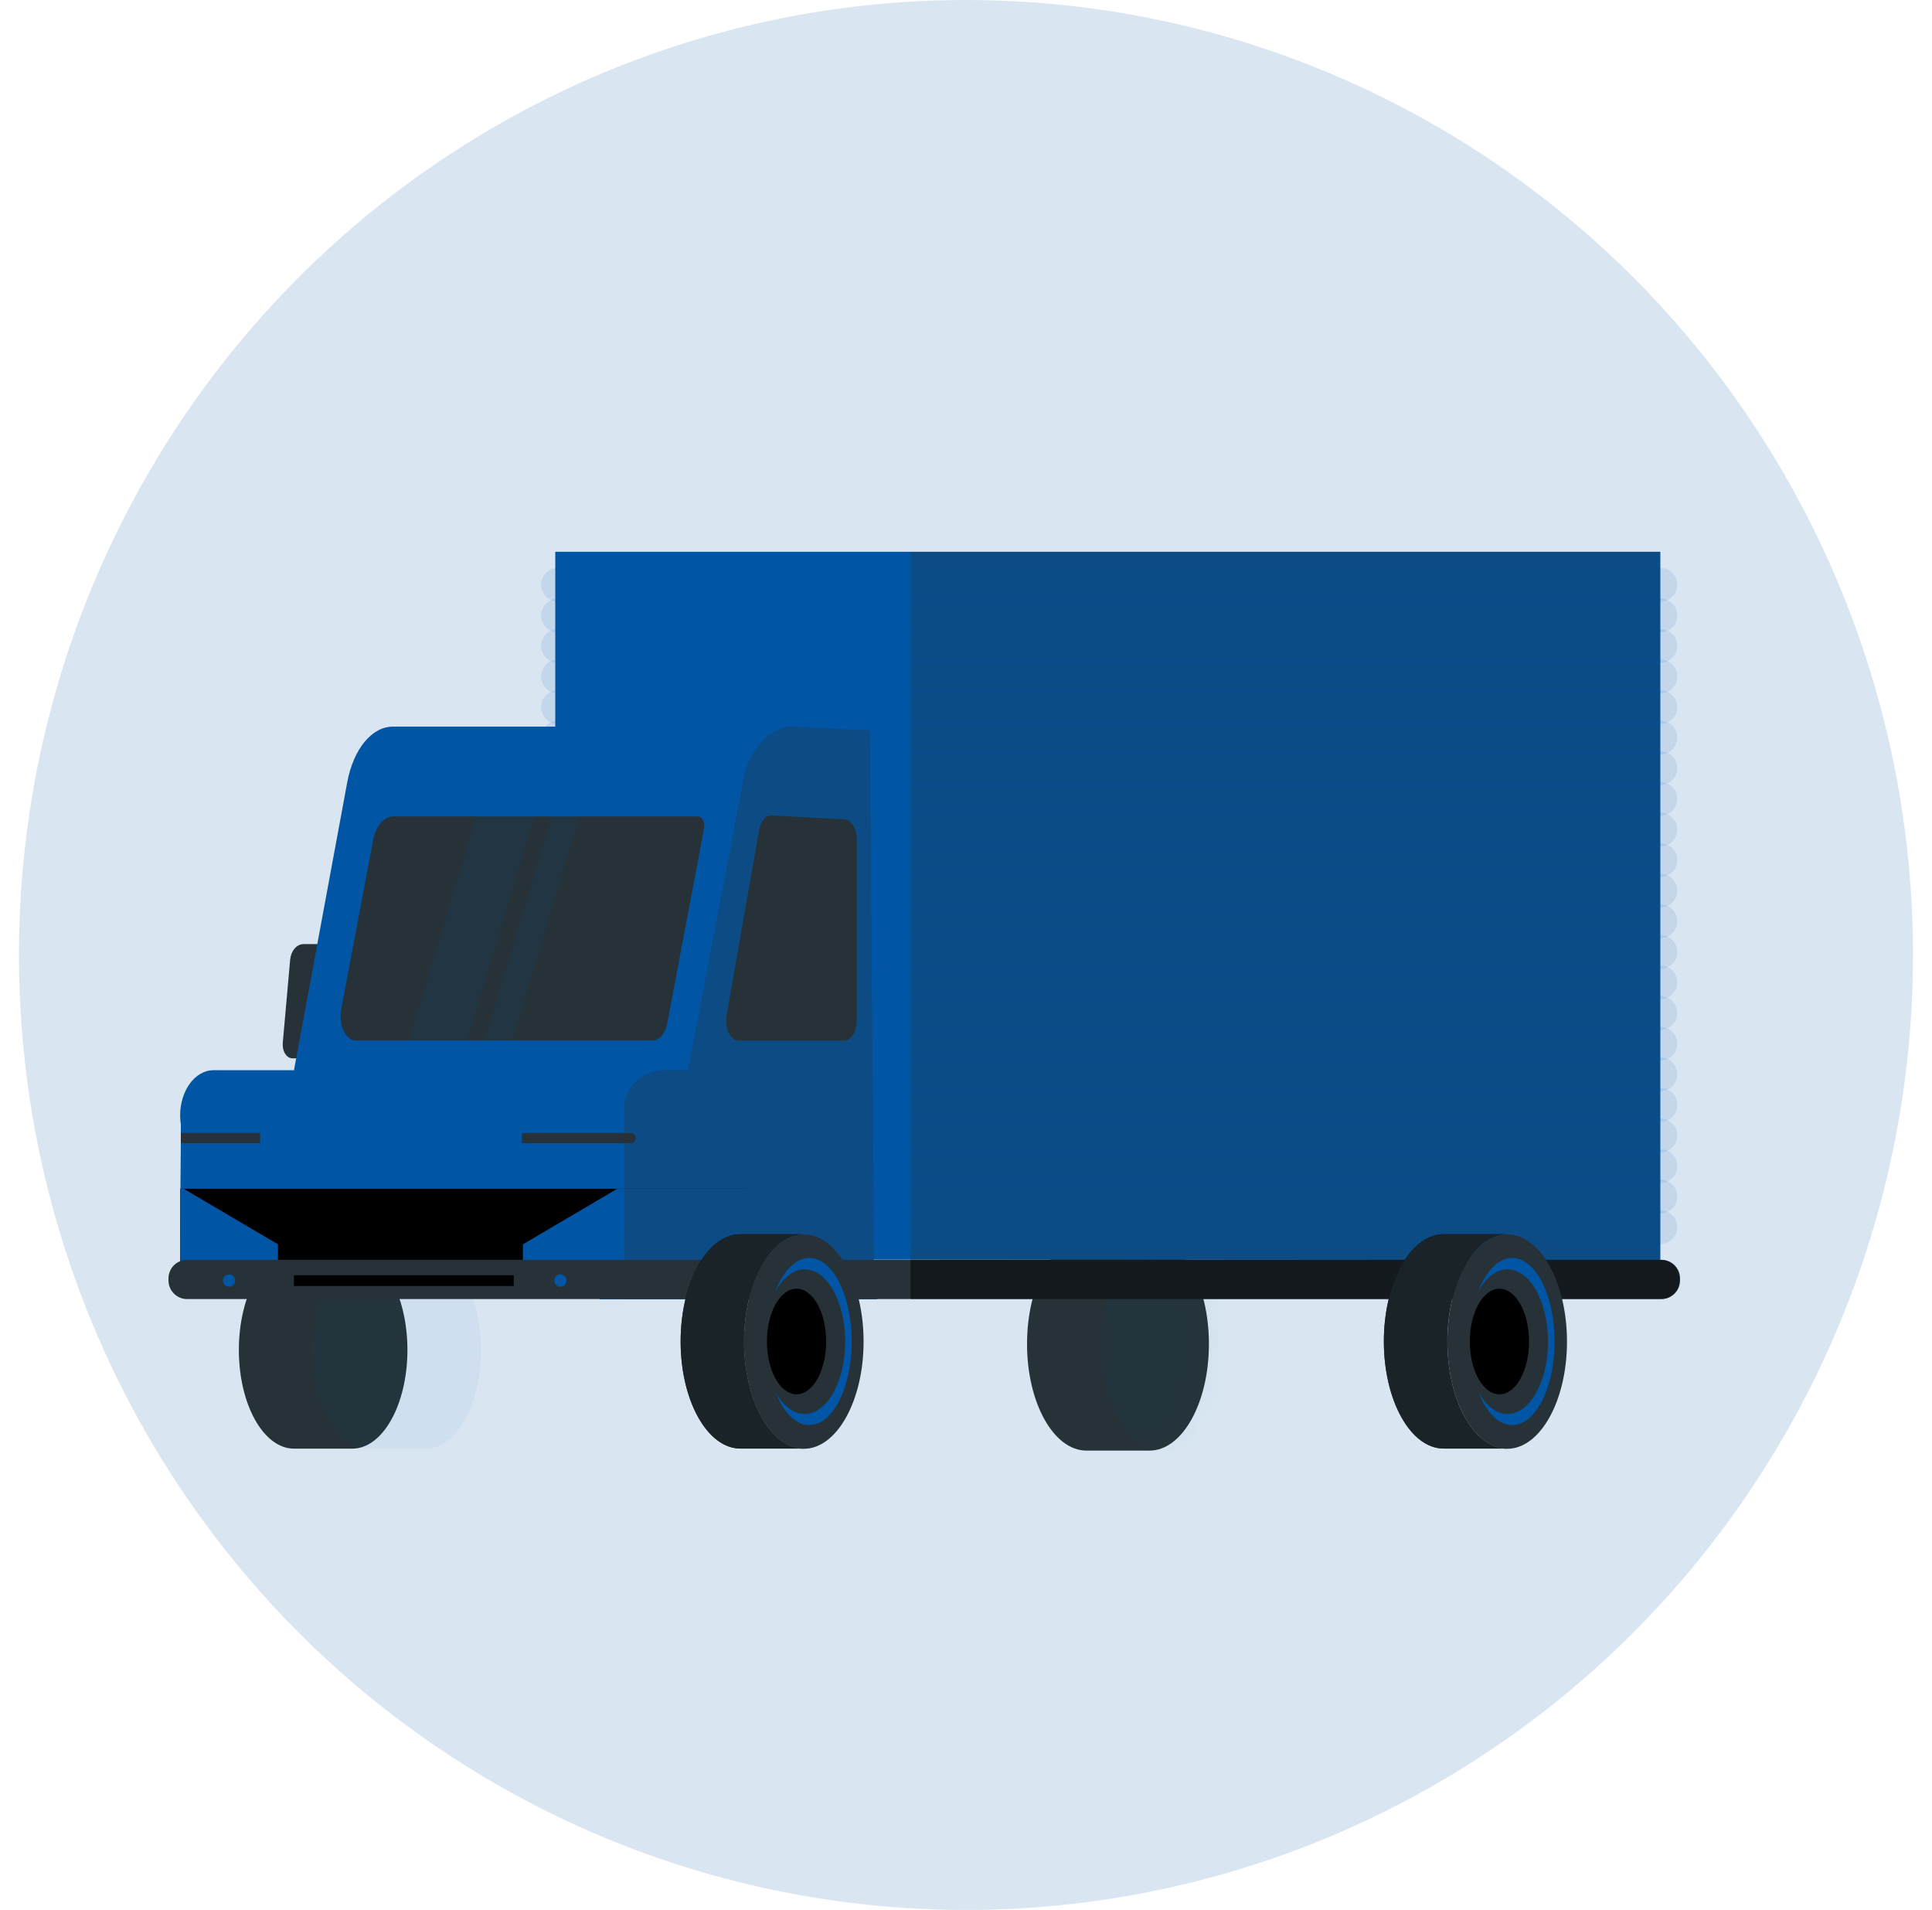 <svg width="86" height="85" viewBox="0 0 86 85" fill="none" xmlns="http://www.w3.org/2000/svg">
<g id="icon Delivered">
<ellipse id="Ellipse 2" cx="42.999" cy="42.5" rx="42.155" ry="42.5" fill="#D9E6F2"/>
<g id="Icon_Order">
<g id="freepik--Truck--inject-31">
<path id="Vector" d="M51.17 55.066H48.361C46.898 55.066 45.717 57.191 45.717 59.812C45.717 62.434 46.902 64.557 48.361 64.557H51.17C52.632 64.557 53.813 62.432 53.813 59.812C53.813 57.193 52.632 55.066 51.17 55.066Z" fill="#263238"/>
<g id="Clip path group">
<mask id="mask0_721_448" style="mask-type:luminance" maskUnits="userSpaceOnUse" x="45" y="55" width="9" height="10">
<g id="freepik--clip-path--inject-31">
<path id="Vector_2" d="M51.113 55.061H48.304C46.842 55.061 45.66 57.186 45.66 59.807C45.66 62.429 46.845 64.552 48.304 64.552H51.113C52.575 64.552 53.757 62.427 53.757 59.807C53.757 57.187 52.575 55.061 51.113 55.061Z" fill="white"/>
</g>
</mask>
<g mask="url(#mask0_721_448)">
<g id="Group">
<path id="Vector_3" opacity="0.05" d="M54.476 55.061H51.667C50.205 55.061 49.023 57.186 49.023 59.807C49.023 62.429 50.208 64.552 51.667 64.552H54.476C55.939 64.552 57.12 62.427 57.12 59.807C57.12 57.187 55.939 55.061 54.476 55.061Z" fill="#0155A5"/>
</g>
</g>
</g>
<path id="Vector_4" d="M73.909 56.08L24.719 56.045V24.557H73.909V56.08Z" fill="#0155A5"/>
<path id="Vector_5" opacity="0.3" d="M73.872 24.557H40.533V56.079H73.872V24.557Z" fill="#263238"/>
<path id="Vector_6" opacity="0.2" d="M40.57 24.557H24.719V56.701H40.57V24.557Z" fill="#0155A5"/>
<path id="Vector_7" opacity="0.1" d="M24.84 26.022H73.911" stroke="#0155A5" stroke-width="1.504" stroke-linecap="round" stroke-linejoin="round"/>
<path id="Vector_8" opacity="0.1" d="M24.84 27.388H73.911" stroke="#0155A5" stroke-width="1.504" stroke-linecap="round" stroke-linejoin="round"/>
<path id="Vector_9" opacity="0.1" d="M24.84 28.749H73.911" stroke="#0155A5" stroke-width="1.504" stroke-linecap="round" stroke-linejoin="round"/>
<path id="Vector_10" opacity="0.1" d="M24.84 30.107H73.911" stroke="#0155A5" stroke-width="1.504" stroke-linecap="round" stroke-linejoin="round"/>
<path id="Vector_11" opacity="0.1" d="M24.84 31.469H73.911" stroke="#0155A5" stroke-width="1.504" stroke-linecap="round" stroke-linejoin="round"/>
<path id="Vector_12" opacity="0.1" d="M24.84 32.827H73.911" stroke="#0155A5" stroke-width="1.504" stroke-linecap="round" stroke-linejoin="round"/>
<path id="Vector_13" opacity="0.1" d="M24.84 34.187H73.911" stroke="#0155A5" stroke-width="1.504" stroke-linecap="round" stroke-linejoin="round"/>
<path id="Vector_14" opacity="0.1" d="M24.84 35.552H73.911" stroke="#0155A5" stroke-width="1.504" stroke-linecap="round" stroke-linejoin="round"/>
<path id="Vector_15" opacity="0.1" d="M24.84 36.916H73.911" stroke="#0155A5" stroke-width="1.504" stroke-linecap="round" stroke-linejoin="round"/>
<path id="Vector_16" opacity="0.1" d="M24.84 38.282H73.911" stroke="#0155A5" stroke-width="1.504" stroke-linecap="round" stroke-linejoin="round"/>
<path id="Vector_17" opacity="0.1" d="M24.84 39.64H73.911" stroke="#0155A5" stroke-width="1.504" stroke-linecap="round" stroke-linejoin="round"/>
<path id="Vector_18" opacity="0.1" d="M24.84 41.002H73.911" stroke="#0155A5" stroke-width="1.504" stroke-linecap="round" stroke-linejoin="round"/>
<path id="Vector_19" opacity="0.1" d="M24.84 42.361H73.911" stroke="#0155A5" stroke-width="1.504" stroke-linecap="round" stroke-linejoin="round"/>
<path id="Vector_20" opacity="0.1" d="M24.84 43.72H73.911" stroke="#0155A5" stroke-width="1.504" stroke-linecap="round" stroke-linejoin="round"/>
<path id="Vector_21" opacity="0.1" d="M24.84 45.083H73.911" stroke="#0155A5" stroke-width="1.504" stroke-linecap="round" stroke-linejoin="round"/>
<path id="Vector_22" opacity="0.1" d="M24.84 46.449H73.911" stroke="#0155A5" stroke-width="1.504" stroke-linecap="round" stroke-linejoin="round"/>
<path id="Vector_23" opacity="0.1" d="M24.84 47.812H73.911" stroke="#0155A5" stroke-width="1.504" stroke-linecap="round" stroke-linejoin="round"/>
<path id="Vector_24" opacity="0.1" d="M24.84 49.173H73.911" stroke="#0155A5" stroke-width="1.504" stroke-linecap="round" stroke-linejoin="round"/>
<path id="Vector_25" opacity="0.1" d="M24.84 50.535H73.911" stroke="#0155A5" stroke-width="1.504" stroke-linecap="round" stroke-linejoin="round"/>
<path id="Vector_26" opacity="0.1" d="M24.84 51.894H73.911" stroke="#0155A5" stroke-width="1.504" stroke-linecap="round" stroke-linejoin="round"/>
<path id="Vector_27" opacity="0.1" d="M24.84 53.253H73.911" stroke="#0155A5" stroke-width="1.504" stroke-linecap="round" stroke-linejoin="round"/>
<path id="Vector_28" opacity="0.1" d="M24.84 54.614H73.911" stroke="#0155A5" stroke-width="1.504" stroke-linecap="round" stroke-linejoin="round"/>
<path id="Vector_29" d="M15.684 55.682H13.085C11.73 55.682 10.633 57.649 10.633 60.077C10.633 62.504 11.73 64.47 13.085 64.47H15.684C17.039 64.47 18.136 62.503 18.136 60.077C18.136 57.651 17.039 55.682 15.684 55.682Z" fill="#263238"/>
<path id="Vector_30" opacity="0.05" d="M18.963 55.682H16.362C15.007 55.682 13.91 57.649 13.91 60.077C13.91 62.504 15.007 64.47 16.362 64.47H18.963C20.317 64.47 21.415 62.503 21.415 60.077C21.415 57.651 20.317 55.682 18.963 55.682Z" fill="#0155A5"/>
<path id="Vector_31" d="M14.26 47.1H13.031C12.79 47.108 12.591 46.85 12.586 46.522C12.583 46.488 12.583 46.453 12.586 46.419L12.917 42.698C12.958 42.316 13.194 42.036 13.479 42.017H14.72C14.959 42.017 15.158 42.271 15.162 42.599C15.162 42.632 15.162 42.665 15.162 42.698L14.832 46.419C14.783 46.797 14.538 47.09 14.26 47.1Z" fill="#263238"/>
<path id="Vector_32" d="M15.457 34.811L13.086 47.627L38.901 57.762L38.721 32.504L33.043 32.339H17.491C16.556 32.33 15.731 33.337 15.457 34.811Z" fill="#0155A5"/>
<path id="Vector_33" d="M34.719 36.873C33.755 36.83 32.891 37.622 32.609 38.803L30.655 47.003H26.896L26.691 57.822H39.056" fill="#0155A5"/>
<path id="Vector_34" d="M15.844 46.307C15.466 46.307 15.16 45.82 15.16 45.221C15.16 45.116 15.17 45.012 15.19 44.909L16.609 37.384C16.728 36.76 17.092 36.333 17.503 36.334H31.082C31.23 36.334 31.35 36.523 31.35 36.758C31.351 36.8 31.347 36.842 31.339 36.883C31.041 38.432 30.075 43.568 29.704 45.532C29.619 45.992 29.351 46.307 29.044 46.307H15.844Z" fill="#263238"/>
<path id="Vector_35" d="M28.311 49.644C28.31 49.776 28.301 49.908 28.282 50.038L28.211 50.524L28.17 50.81L27.866 52.903L27.37 56.306L27.233 57.252H8.018V56.306L8.031 52.903L8.049 50.868V50.04C7.884 48.947 8.411 47.887 9.214 47.667C9.308 47.641 9.405 47.629 9.503 47.629H26.83C27.648 47.622 28.311 48.53 28.311 49.644Z" fill="#0155A5"/>
<path id="Vector_36" d="M38.137 37.359V45.425C38.137 45.913 37.888 46.311 37.579 46.313H32.883C32.574 46.313 32.324 45.915 32.324 45.425C32.324 45.345 32.331 45.265 32.344 45.187L33.791 36.94C33.861 36.544 34.092 36.277 34.35 36.292L37.599 36.471C37.899 36.489 38.137 36.882 38.137 37.359Z" fill="#263238"/>
<path id="Vector_37" opacity="0.1" d="M23.782 36.334H21.188L18.209 46.307H20.805L23.782 36.334Z" fill="#0155A5"/>
<path id="Vector_38" opacity="0.1" d="M25.787 36.334H24.548L21.57 46.307H22.808L25.787 36.334Z" fill="#0155A5"/>
<path id="Vector_39" d="M33.286 52.903V56.306H8.018L8.031 52.903H33.286Z" fill="black"/>
<path id="Vector_40" d="M29.816 52.903H27.479L23.277 55.377V56.306H33.335V52.903H29.816Z" fill="#0155A5"/>
<path id="Vector_41" d="M12.373 55.377V56.306H8.018L8.031 52.903H8.173L12.373 55.377Z" fill="#0155A5"/>
<path id="Vector_42" opacity="0.3" d="M38.916 57.821L38.724 32.504L35.255 32.338C34.389 32.295 33.389 33.303 33.136 34.473L30.621 47.626H29.641C28.541 47.626 27.787 48.429 27.789 49.282L27.804 57.824H38.916" fill="#263238"/>
<path id="Vector_43" d="M28.246 50.648C28.246 50.68 28.239 50.711 28.226 50.739C28.212 50.768 28.194 50.793 28.17 50.814C28.13 50.852 28.076 50.872 28.021 50.872H8.049V50.422H28.026C28.064 50.422 28.102 50.431 28.135 50.45C28.168 50.468 28.196 50.495 28.216 50.528C28.237 50.564 28.247 50.606 28.246 50.648Z" fill="#0155A5"/>
<path id="Vector_44" d="M11.578 50.423V50.874H8.049L8.05 50.423H11.578Z" fill="#263238"/>
<path id="Vector_45" d="M28.302 50.648C28.302 50.68 28.295 50.711 28.282 50.739C28.268 50.768 28.25 50.793 28.226 50.814C28.186 50.852 28.132 50.872 28.077 50.872H23.232V50.422H28.077C28.115 50.422 28.153 50.431 28.186 50.45C28.219 50.468 28.247 50.495 28.267 50.528C28.29 50.564 28.302 50.606 28.302 50.648Z" fill="#263238"/>
<path id="Vector_46" d="M74.785 56.895V56.985C74.785 57.205 74.698 57.415 74.543 57.57C74.388 57.726 74.178 57.813 73.959 57.813H8.326C8.107 57.813 7.897 57.726 7.742 57.57C7.587 57.415 7.5 57.205 7.5 56.985V56.895C7.5 56.676 7.587 56.465 7.742 56.31C7.897 56.155 8.107 56.068 8.326 56.068H73.959C74.178 56.068 74.388 56.155 74.543 56.31C74.698 56.465 74.785 56.676 74.785 56.895Z" fill="#263238"/>
<path id="Vector_47" d="M22.868 56.753H13.086V57.232H22.868V56.753Z" fill="black"/>
<path id="Vector_48" d="M10.469 56.989C10.469 57.042 10.453 57.095 10.423 57.14C10.393 57.185 10.351 57.22 10.301 57.241C10.252 57.262 10.197 57.267 10.144 57.257C10.091 57.246 10.043 57.22 10.004 57.182C9.966 57.144 9.94 57.096 9.929 57.043C9.919 56.99 9.924 56.935 9.944 56.885C9.964 56.835 9.999 56.792 10.044 56.762C10.088 56.732 10.141 56.716 10.195 56.715C10.231 56.715 10.266 56.722 10.3 56.736C10.333 56.749 10.363 56.769 10.389 56.795C10.414 56.82 10.434 56.85 10.448 56.884C10.462 56.917 10.469 56.953 10.469 56.989Z" fill="#0155A5"/>
<path id="Vector_49" d="M25.217 56.989C25.217 57.043 25.201 57.095 25.171 57.14C25.141 57.185 25.099 57.22 25.049 57.241C24.999 57.262 24.944 57.267 24.891 57.257C24.838 57.246 24.79 57.22 24.752 57.182C24.714 57.144 24.688 57.095 24.677 57.042C24.667 56.989 24.672 56.934 24.693 56.884C24.713 56.834 24.748 56.791 24.793 56.761C24.838 56.731 24.891 56.715 24.945 56.715C24.98 56.715 25.016 56.722 25.049 56.736C25.082 56.75 25.112 56.77 25.137 56.795C25.163 56.821 25.183 56.851 25.196 56.884C25.21 56.917 25.217 56.953 25.217 56.989Z" fill="#0155A5"/>
<path id="Vector_50" d="M33.119 59.698C33.119 57.063 34.31 54.927 35.781 54.927H32.957C31.488 54.927 30.297 57.063 30.297 59.698C30.297 62.333 31.488 64.467 32.957 64.467H35.781C34.31 64.472 33.119 62.338 33.119 59.698Z" fill="black"/>
<path id="Vector_51" opacity="0.7" d="M33.119 59.698C33.119 57.063 34.31 54.927 35.781 54.927H32.957C31.488 54.927 30.297 57.063 30.297 59.698C30.297 62.333 31.488 64.467 32.957 64.467H35.781C34.31 64.472 33.119 62.338 33.119 59.698Z" fill="#263238"/>
<path id="Vector_52" d="M35.779 64.477C37.249 64.477 38.441 62.341 38.441 59.706C38.441 57.071 37.249 54.935 35.779 54.935C34.309 54.935 33.117 57.071 33.117 59.706C33.117 62.341 34.309 64.477 35.779 64.477Z" fill="#263238"/>
<path id="Vector_53" d="M36.026 63.422C37.068 63.422 37.913 61.757 37.913 59.703C37.913 57.649 37.068 55.984 36.026 55.984C34.983 55.984 34.139 57.649 34.139 59.703C34.139 61.757 34.983 63.422 36.026 63.422Z" fill="#0155A5"/>
<path id="Vector_54" d="M35.816 62.927C36.813 62.927 37.622 61.486 37.622 59.708C37.622 57.93 36.813 56.489 35.816 56.489C34.818 56.489 34.01 57.93 34.01 59.708C34.01 61.486 34.818 62.927 35.816 62.927Z" fill="#263238"/>
<path id="Vector_55" d="M35.457 62.052C36.185 62.052 36.776 61 36.776 59.703C36.776 58.405 36.185 57.353 35.457 57.353C34.729 57.353 34.139 58.405 34.139 59.703C34.139 61 34.729 62.052 35.457 62.052Z" fill="black"/>
<path id="Vector_56" opacity="0.5" d="M74.754 56.895V56.985C74.754 57.205 74.667 57.415 74.512 57.57C74.357 57.726 74.147 57.813 73.928 57.813H40.533V56.068H73.928C74.147 56.068 74.357 56.155 74.512 56.31C74.667 56.465 74.754 56.676 74.754 56.895Z" fill="black"/>
<path id="Vector_57" d="M64.424 59.698C64.424 57.063 65.615 54.927 67.084 54.927H64.262C62.791 54.927 61.6 57.063 61.6 59.698C61.6 62.333 62.791 64.467 64.262 64.467H67.081C65.615 64.472 64.424 62.338 64.424 59.698Z" fill="black"/>
<path id="Vector_58" opacity="0.7" d="M64.424 59.698C64.424 57.063 65.615 54.927 67.084 54.927H64.262C62.791 54.927 61.6 57.063 61.6 59.698C61.6 62.333 62.791 64.467 64.262 64.467H67.081C65.615 64.472 64.424 62.338 64.424 59.698Z" fill="#263238"/>
<path id="Vector_59" d="M67.09 64.477C68.56 64.477 69.752 62.341 69.752 59.706C69.752 57.071 68.56 54.935 67.09 54.935C65.62 54.935 64.428 57.071 64.428 59.706C64.428 62.341 65.62 64.477 67.09 64.477Z" fill="#263238"/>
<path id="Vector_60" d="M67.313 63.422C68.355 63.422 69.2 61.757 69.2 59.703C69.2 57.649 68.355 55.984 67.313 55.984C66.271 55.984 65.426 57.649 65.426 59.703C65.426 61.757 66.271 63.422 67.313 63.422Z" fill="#0155A5"/>
<path id="Vector_61" d="M67.103 62.927C68.1 62.927 68.909 61.486 68.909 59.708C68.909 57.93 68.1 56.489 67.103 56.489C66.106 56.489 65.297 57.93 65.297 59.708C65.297 61.486 66.106 62.927 67.103 62.927Z" fill="#263238"/>
<path id="Vector_62" d="M66.744 62.052C67.473 62.052 68.063 61 68.063 59.703C68.063 58.405 67.473 57.353 66.744 57.353C66.016 57.353 65.426 58.405 65.426 59.703C65.426 61 66.016 62.052 66.744 62.052Z" fill="black"/>
</g>
</g>
</g>
</svg>
